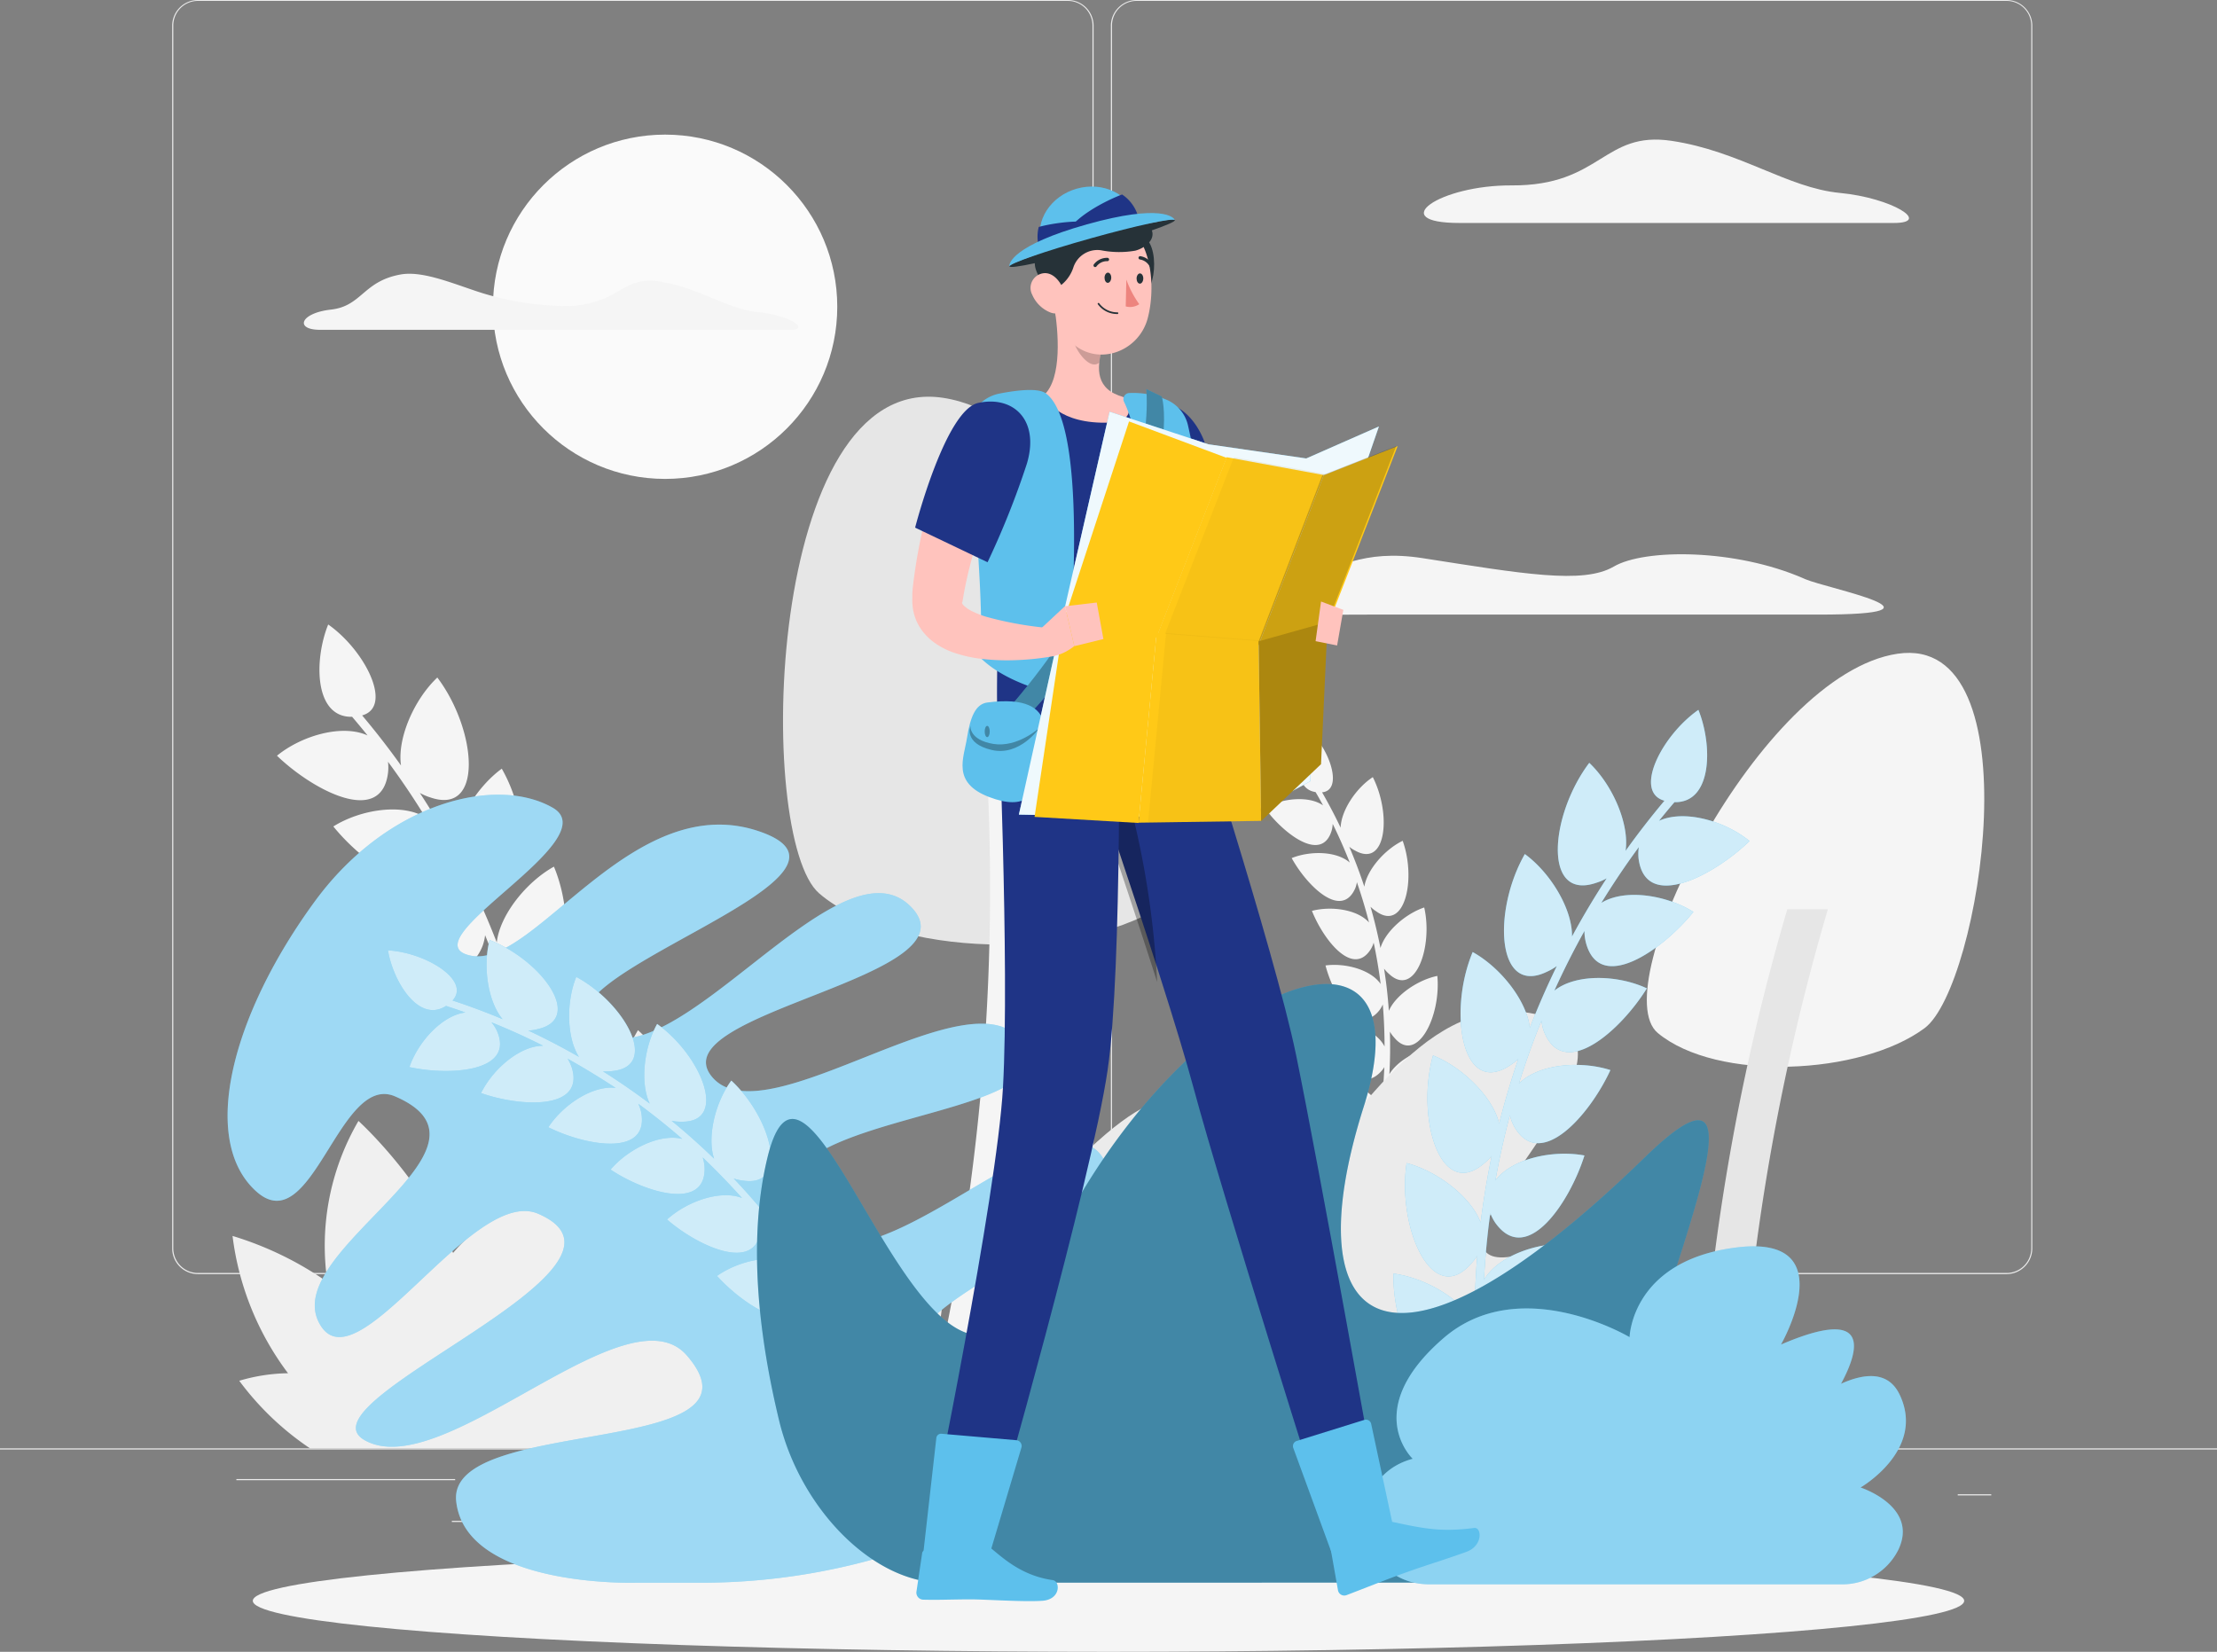 <svg xmlns="http://www.w3.org/2000/svg" width="309.12" height="230.332" viewBox="0 0 309.12 230.332">
  <rect x="0" y="0" width="309.12" height="230.332" fill="#808080" stroke="none"/>
  <g id="Exploring-rafiki-2" transform="translate(0 -55)">
    <g id="freepik--background-complete--inject-293" transform="translate(0 55)">
      <rect id="Rectangle_2373" data-name="Rectangle 2373" width="309.12" height="0.157" transform="translate(0 201.961)" fill="#ebebeb"/>
      <rect id="Rectangle_2374" data-name="Rectangle 2374" width="20.807" height="0.157" transform="translate(63.001 212.069)" fill="#ebebeb"/>
      <rect id="Rectangle_2375" data-name="Rectangle 2375" width="27.359" height="0.157" transform="translate(105.643 207.313)" fill="#ebebeb"/>
      <rect id="Rectangle_2376" data-name="Rectangle 2376" width="30.507" height="0.157" transform="translate(32.957 206.239)" fill="#ebebeb"/>
      <rect id="Rectangle_2377" data-name="Rectangle 2377" width="21.542" height="0.157" transform="translate(152.9 208.363)" fill="#ebebeb"/>
      <rect id="Rectangle_2378" data-name="Rectangle 2378" width="4.674" height="0.157" transform="translate(272.972 208.363)" fill="#ebebeb"/>
      <rect id="Rectangle_2379" data-name="Rectangle 2379" width="30.513" height="0.157" transform="translate(179.472 208.363)" fill="#ebebeb"/>
      <rect id="Rectangle_2380" data-name="Rectangle 2380" width="58.852" height="0.157" transform="translate(201.178 211.014)" fill="#ebebeb"/>
      <path id="Path_4271" data-name="Path 4271" d="M163.095,232.662H41.8a3.587,3.587,0,0,1-3.587-3.587V58.556A3.587,3.587,0,0,1,41.8,55h121.3a3.587,3.587,0,0,1,3.587,3.587V229.075A3.587,3.587,0,0,1,163.095,232.662ZM41.8,55.126a3.436,3.436,0,0,0-3.43,3.43V229.075a3.436,3.436,0,0,0,3.43,3.43h121.3a3.436,3.436,0,0,0,3.43-3.43V58.556a3.436,3.436,0,0,0-3.43-3.43Z" transform="translate(-14.206 -55)" fill="#ebebeb"/>
      <path id="Path_4272" data-name="Path 4272" d="M379.4,232.662H258.087a3.593,3.593,0,0,1-3.587-3.587V58.556A3.593,3.593,0,0,1,258.087,55H379.4a3.587,3.587,0,0,1,3.575,3.556V229.075A3.587,3.587,0,0,1,379.4,232.662ZM258.087,55.126a3.436,3.436,0,0,0-3.43,3.43V229.075a3.436,3.436,0,0,0,3.43,3.43H379.4a3.436,3.436,0,0,0,3.43-3.43V58.556a3.436,3.436,0,0,0-3.43-3.43Z" transform="translate(-99.609 -55)" fill="#ebebeb"/>
      <path id="Path_4273" data-name="Path 4273" d="M334.637,181.985c-4.291,2.513-12.784.986-26.706-1.181-8.167-1.256-12.232,1.332-17.892,3.688-2.268.942-12.225,4.222.779,4.222l9.486-.031h62.822c20.047,0,1.4-3.581-1.816-4.95l-.163-.075C351.592,179.472,338.927,179.472,334.637,181.985Z" transform="translate(-109.623 -102.983)" fill="#f5f5f5"/>
      <path id="Path_4274" data-name="Path 4274" d="M328.914,97.609h60.592c5.3,0-.232-3.493-7.539-4.19s-13.947-5.842-23.464-7.262-9.781,6.282-22.283,6.213C326.106,92.313,318.586,97.609,328.914,97.609Z" transform="translate(-125.436 -66.518)" fill="#f5f5f5"/>
      <path id="Path_4275" data-name="Path 4275" d="M84.331,231.946c-1.885,7.262-10.68,1.087-15-4.253,3.769-2.356,9.568-3.279,12.853-1.256q-2.45-4-5.233-7.765a6.522,6.522,0,0,1,0,1.577c-.949,7.463-10.485,2.394-15.479-2.419,3.443-2.814,9.1-4.442,12.634-2.827-.7-.873-1.426-1.74-2.155-2.6-5.3.126-5.334-7.928-3.336-12.872,5.133,3.593,9.1,11.465,4.731,12.678q2.858,3.392,5.422,6.986c-.553-3.769,1.822-9.21,5.063-12.269,5.491,7.275,6.527,19.293-.967,16.723a7.714,7.714,0,0,1-1.47-.628q2.6,3.97,4.844,8.117c-.069-3.8,2.978-8.871,6.578-11.5,4.492,7.847,4.014,19.858-3.085,16.4a7.753,7.753,0,0,1-1.382-.792q2.073,4.234,3.769,8.619c.415-3.769,4.071-8.406,7.972-10.567,3.468,8.3,1.5,20.16-5.114,15.856a7.778,7.778,0,0,1-1.256-.955q1.527,4.448,2.676,9.015c.873-3.688,5.082-7.84,9.216-9.5,2.412,8.657-1,20.223-7.036,15.077a7.7,7.7,0,0,1-1.143-1.106q.961,4.617,1.545,9.31c1.319-3.568,6.012-7.174,10.322-8.305,1.319,8.908-3.505,20.034-8.858,14.173a7.272,7.272,0,0,1-.993-1.256c.251,3.141.377,6.32.364,9.5,1.759-3.4,6.86-6.414,11.308-7,.207,9.059-5.993,19.619-10.567,13.054a7.884,7.884,0,0,1-.829-1.369q-.207,4.693-.817,9.423a.6.6,0,1,1-1.181-.144,112.08,112.08,0,0,0,.917-15.448,6.282,6.282,0,0,1-.892,1.307c-5.133,5.541-9.913-4.247-11.138-10.962,4.435-.264,9.97,1.684,11.892,5.026q-.245-4.693-.88-9.329a6.434,6.434,0,0,1-.722,1.395c-4.4,6.087-10.366-2.928-12.407-9.423,4.366-.817,10.1.421,12.42,3.493q-.823-4.6-2.023-9.1a6.2,6.2,0,0,1-.547,1.47c-3.619,6.565-10.642-1.589-13.469-7.765,4.234-1.357,10.052-.842,12.753,1.885q-1.382-4.448-3.141-8.764a6.383,6.383,0,0,1-.364,1.527c-2.777,6.954-10.749-.251-14.33-6.044,4.027-1.885,9.888-2.079,12.891.32q-1.922-4.241-4.2-8.324A6.313,6.313,0,0,1,84.331,231.946Z" transform="translate(-22.853 -112.452)" fill="#f5f5f5"/>
      <path id="Path_4276" data-name="Path 4276" d="M298.21,243.487c-1.973,4.284-6.747-.509-8.827-4.291,2.595-1.049,6.282-.98,8.1.628q-1.074-2.739-2.381-5.4a4.069,4.069,0,0,1-.157.98c-1.407,4.517-6.76.327-9.323-3.2,2.444-1.363,6.125-1.746,8.136-.358-.339-.628-.685-1.256-1.043-1.853-3.3-.5-2.431-5.5-.628-8.343,2.783,2.8,4.4,8.11,1.533,8.374q1.395,2.419,2.588,4.932c.075-2.406,2.142-5.51,4.486-7.049,2.6,5.12,1.916,12.678-2.438,10.259a4.235,4.235,0,0,1-.842-.547q1.168,2.739,2.1,5.566c.377-2.362,2.827-5.17,5.346-6.4,1.922,5.352.3,12.747-3.719,9.819a4.4,4.4,0,0,1-.766-.628c.54,1.885,1.005,3.82,1.388,5.761.672-2.293,3.449-4.762,6.1-5.654,1.256,5.522-1.288,12.659-4.913,9.26a4.874,4.874,0,0,1-.685-.729q.465,2.921.666,5.88c.949-2.193,4.014-4.3,6.76-4.869.54,5.654-2.852,12.414-6.025,8.582a4.724,4.724,0,0,1-.591-.81q.094,2.965-.069,5.937c1.212-2.061,4.517-3.769,7.313-4-.163,5.654-4.4,12.024-7.049,7.8a4.4,4.4,0,0,1-.477-.886c-.195,1.979-.465,3.958-.823,5.924,1.464-1.916,4.957-3.216,7.759-3.091-.867,5.654-5.874,11.49-7.978,6.91a4.322,4.322,0,0,1-.364-.942c-.433,1.922-.949,3.838-1.545,5.736a.377.377,0,1,1-.71-.226,70.543,70.543,0,0,0,2.268-9.467,4.113,4.113,0,0,1-.7.71c-3.769,2.865-5.654-3.719-5.692-8.016,2.777.32,5.987,2.142,6.81,4.435q.364-2.94.484-5.88a3.769,3.769,0,0,1-.628.785c-3.4,3.286-6.094-2.953-6.647-7.193,2.8-.031,6.207,1.37,7.306,3.531q0-2.94-.245-5.861a4.006,4.006,0,0,1-.5.848c-2.965,3.669-6.42-2.155-7.488-6.282,2.77-.377,6.332.591,7.689,2.588-.245-1.935-.565-3.864-.974-5.773a3.712,3.712,0,0,1-.39.9c-2.513,4-6.634-1.338-8.217-5.327,2.708-.71,6.358-.195,7.96,1.621-.484-1.885-1.049-3.769-1.69-5.616a3.964,3.964,0,0,1-.264.924Z" transform="translate(-109.282 -119.544)" fill="#f5f5f5"/>
      <path id="Path_4277" data-name="Path 4277" d="M51.61,318.271A46.732,46.732,0,0,1,64.84,324.7a34.55,34.55,0,0,1,4.328-22.465s8.676,7.834,13.193,18.407a27.063,27.063,0,0,1,4.529-4.253,42.393,42.393,0,0,1-1.175-6.332,59.987,59.987,0,0,1,16.906,8.211,44.133,44.133,0,0,1,5.522-28.691s11.076,10.008,16.849,23.514a32.5,32.5,0,0,1,7.495-6.59s5.842,9.913,6.4,20.669a39.372,39.372,0,0,1,11.785-.817s-.232,12.784-8.657,19.758a20.35,20.35,0,0,1-2.544,1.778H62.415a39.949,39.949,0,0,1-9.869-9.423,24.951,24.951,0,0,1,6.8-1.049A40,40,0,0,1,51.61,318.271Z" transform="translate(-19.187 -145.931)" fill="#f0f0f0"/>
      <circle id="Ellipse_39" data-name="Ellipse 39" cx="24.004" cy="24.004" r="24.004" transform="translate(68.733 18.771)" fill="#fafafa"/>
      <path id="Path_4278" data-name="Path 4278" d="M130.742,122.216c-4.3-.415-8.23-3.449-13.821-4.284-2.777-.415-4.4.628-6.044,1.608a13.807,13.807,0,0,1-7.74,1.809,40.206,40.206,0,0,1-12.188-2.236c-3.549-1.206-7.25-2.651-10.052-2.136-5.214.955-5.359,4.4-9.675,4.888s-5.089,2.821-1.52,2.821h65.473C138.305,124.685,135.014,122.605,130.742,122.216Z" transform="translate(-25.074 -78.696)" fill="#f5f5f5"/>
      <path id="Path_4279" data-name="Path 4279" d="M374.983,256.41c-7.539-6.282,14.192-50.044,33.434-52.89s11.591,46.363,3.769,52.205C403.322,262.322,383.219,263.232,374.983,256.41Z" transform="translate(-143.832 -112.364)" fill="#f5f5f5"/>
      <path id="Path_4280" data-name="Path 4280" d="M401.435,262.74h-5.654a313.119,313.119,0,0,0-12.451,75.173h5.654a312.812,312.812,0,0,1,12.451-75.173Z" transform="translate(-146.574 -135.952)" fill="#e6e6e6"/>
      <path id="Path_4281" data-name="Path 4281" d="M295.963,346.308s16.372-12.9,22.239-26.385c8.5-19.563-21.36,4.09-26.3-.942s23.558-28.327,8.217-32.862-25.06,12.564-35.853,25.085c-17.672,20.505-1.175-31.581-27.755-6.577-17.326,16.3-17.364,41.777-17.364,41.777Z" transform="translate(-84.693 -144.366)" fill="#ebebeb"/>
      <path id="Path_4282" data-name="Path 4282" d="M231.354,215.62c11.446-8.293-6.992-66.24-31.794-70s-26.266,61.371-17.282,69.1C192.423,223.448,218.883,224.654,231.354,215.62Z" transform="translate(-68.059 -90.146)" fill="#e6e6e6"/>
      <path id="Path_4283" data-name="Path 4283" d="M216.652,224h9.662a312.1,312.1,0,0,1-9.178,99.511H207.48A311.915,311.915,0,0,0,216.652,224Z" transform="translate(-79.345 -121.55)" fill="#f5f5f5"/>
    </g>
    <g id="freepik--Shadow--inject-293" transform="translate(35.25 271.109)">
      <ellipse id="freepik--path--inject-293" cx="119.31" cy="7.111" rx="119.31" ry="7.111" fill="#f5f5f5"/>
    </g>
    <g id="freepik--Jungle--inject-293" transform="translate(31.737 153.982)">
      <path id="Path_4284" data-name="Path 4284" d="M344.042,250.909c1.885,7.262,10.68,1.087,15-4.253-3.769-2.362-9.562-3.286-12.847-1.256q2.444-3.989,5.233-7.784a6.512,6.512,0,0,0-.038,1.577c.949,7.47,10.491,2.394,15.479-2.419-3.443-2.808-9.1-4.435-12.627-2.821q1.055-1.319,2.155-2.6c5.3.119,5.334-7.934,3.336-12.872-5.139,3.593-9.1,11.465-4.73,12.671q-2.858,3.4-5.422,6.992c.553-3.769-1.822-9.21-5.063-12.275-5.491,7.281-6.527,19.3.967,16.73a7.651,7.651,0,0,0,1.464-.628q-2.588,3.958-4.837,8.117c.069-3.8-2.978-8.871-6.577-11.5-4.5,7.865-4,19.864,3.085,16.409a7.69,7.69,0,0,0,1.376-.792q-2.067,4.234-3.769,8.619c-.408-3.769-4.065-8.412-7.966-10.573-3.468,8.305-1.508,20.166,5.114,15.856a7.675,7.675,0,0,0,1.256-.949q-1.527,4.448-2.676,9.015c-.873-3.694-5.082-7.84-9.222-9.5-2.406,8.657,1.005,20.216,7.042,15.109a7.643,7.643,0,0,0,1.137-1.106c-.628,3.072-1.156,6.182-1.539,9.31-1.319-3.575-6.012-7.174-10.322-8.305-1.326,8.908,3.5,20.034,8.858,14.166a7.822,7.822,0,0,0,.993-1.256q-.383,4.724-.371,9.5c-1.759-3.411-6.86-6.414-11.308-7-.207,9.065,5.993,19.619,10.56,13.061a7.347,7.347,0,0,0,.829-1.376q.214,4.693.823,9.423a.628.628,0,1,0,1.175-.151,112,112,0,0,1-.917-15.442,6.575,6.575,0,0,0,.9,1.307c5.133,5.535,9.907-4.247,11.138-10.963-4.435-.27-9.97,1.684-11.892,5.026.163-3.141.452-6.245.879-9.329a6.17,6.17,0,0,0,.722,1.395c4.4,6.087,10.366-2.928,12.407-9.423-4.4-.817-10.1.415-12.42,3.487q.823-4.592,2.023-9.1a6.408,6.408,0,0,0,.547,1.47c3.619,6.565,10.642-1.589,13.469-7.765-4.234-1.357-10.052-.842-12.753,1.885q1.376-4.448,3.141-8.764a6.285,6.285,0,0,0,.358,1.52c2.783,6.961,10.755-.245,14.336-6.037-4.033-1.885-9.888-2.079-12.9.32q1.922-4.247,4.2-8.324A6.314,6.314,0,0,0,344.042,250.909Z" transform="translate(-154.661 -218.48)" fill="#5dc0ec"/>
      <path id="Path_4285" data-name="Path 4285" d="M344.042,250.909c1.885,7.262,10.68,1.087,15-4.253-3.769-2.362-9.562-3.286-12.847-1.256q2.444-3.989,5.233-7.784a6.512,6.512,0,0,0-.038,1.577c.949,7.47,10.491,2.394,15.479-2.419-3.443-2.808-9.1-4.435-12.627-2.821q1.055-1.319,2.155-2.6c5.3.119,5.334-7.934,3.336-12.872-5.139,3.593-9.1,11.465-4.73,12.671q-2.858,3.4-5.422,6.992c.553-3.769-1.822-9.21-5.063-12.275-5.491,7.281-6.527,19.3.967,16.73a7.651,7.651,0,0,0,1.464-.628q-2.588,3.958-4.837,8.117c.069-3.8-2.978-8.871-6.577-11.5-4.5,7.865-4,19.864,3.085,16.409a7.69,7.69,0,0,0,1.376-.792q-2.067,4.234-3.769,8.619c-.408-3.769-4.065-8.412-7.966-10.573-3.468,8.305-1.508,20.166,5.114,15.856a7.675,7.675,0,0,0,1.256-.949q-1.527,4.448-2.676,9.015c-.873-3.694-5.082-7.84-9.222-9.5-2.406,8.657,1.005,20.216,7.042,15.109a7.643,7.643,0,0,0,1.137-1.106c-.628,3.072-1.156,6.182-1.539,9.31-1.319-3.575-6.012-7.174-10.322-8.305-1.326,8.908,3.5,20.034,8.858,14.166a7.822,7.822,0,0,0,.993-1.256q-.383,4.724-.371,9.5c-1.759-3.411-6.86-6.414-11.308-7-.207,9.065,5.993,19.619,10.56,13.061a7.347,7.347,0,0,0,.829-1.376q.214,4.693.823,9.423a.628.628,0,1,0,1.175-.151,112,112,0,0,1-.917-15.442,6.575,6.575,0,0,0,.9,1.307c5.133,5.535,9.907-4.247,11.138-10.963-4.435-.27-9.97,1.684-11.892,5.026.163-3.141.452-6.245.879-9.329a6.17,6.17,0,0,0,.722,1.395c4.4,6.087,10.366-2.928,12.407-9.423-4.4-.817-10.1.415-12.42,3.487q.823-4.592,2.023-9.1a6.408,6.408,0,0,0,.547,1.47c3.619,6.565,10.642-1.589,13.469-7.765-4.234-1.357-10.052-.842-12.753,1.885q1.376-4.448,3.141-8.764a6.285,6.285,0,0,0,.358,1.52c2.783,6.961,10.755-.245,14.336-6.037-4.033-1.885-9.888-2.079-12.9.32q1.922-4.247,4.2-8.324A6.314,6.314,0,0,0,344.042,250.909Z" transform="translate(-154.661 -218.48)" fill="#fff" opacity="0.7"/>
      <path id="Path_4286" data-name="Path 4286" d="M107.468,347.2h8.688A90.056,90.056,0,0,0,167.6,331.315c9.028-6.282,15.706-13.588,12.382-20.323-8.1-16.39-25.839,14.656-32.8,5.836s31.757-18.847,25.311-28.961-34.741,23.125-42.826,8.305,38.284-13.023,31.832-24.023-36.073,13.469-43.461,4.486,37.725-13.921,27.642-23.8-32.781,24.7-43.787,17.515,41.092-21.221,23.131-27.786-31.7,19.161-40.665,17.182,19.33-16.152,11.471-20.625-22.943-.792-33.076,12.967c-11.66,15.882-16.164,33.3-8.305,40.489S66.043,276,73.871,279.386c16.617,7.143-15.605,21.29-10.68,31.411s21.36-19.079,30.645-15.04c17.4,7.539-33.717,26.078-24.249,31.543,10.887,6.282,36.6-21.441,44.968-11.785,12.5,14.449-33.516,8.261-32.165,20.342S107.468,347.2,107.468,347.2Z" transform="translate(-50.519 -225.485)" fill="#5dc0ec"/>
      <path id="Path_4287" data-name="Path 4287" d="M107.468,347.2h8.688A90.056,90.056,0,0,0,167.6,331.315c9.028-6.282,15.706-13.588,12.382-20.323-8.1-16.39-25.839,14.656-32.8,5.836s31.757-18.847,25.311-28.961-34.741,23.125-42.826,8.305,38.284-13.023,31.832-24.023-36.073,13.469-43.461,4.486,37.725-13.921,27.642-23.8-32.781,24.7-43.787,17.515,41.092-21.221,23.131-27.786-31.7,19.161-40.665,17.182,19.33-16.152,11.471-20.625-22.943-.792-33.076,12.967c-11.66,15.882-16.164,33.3-8.305,40.489S66.043,276,73.871,279.386c16.617,7.143-15.605,21.29-10.68,31.411s21.36-19.079,30.645-15.04c17.4,7.539-33.717,26.078-24.249,31.543,10.887,6.282,36.6-21.441,44.968-11.785,12.5,14.449-33.516,8.261-32.165,20.342S107.468,347.2,107.468,347.2Z" transform="translate(-50.519 -225.485)" fill="#fff" opacity="0.4"/>
      <path id="Path_4288" data-name="Path 4288" d="M111.729,287.317c1.885,6.037-7.187,5.516-12.64,3.593,1.659-3.355,5.4-6.59,8.651-6.6q-3.518-1.784-7.2-3.26a5.29,5.29,0,0,1,.729,1.118c2.626,5.773-6.458,6.358-12.169,5.12,1.219-3.537,4.555-7.206,7.8-7.614-.892-.32-1.8-.628-2.7-.917-3.769,2.438-7.338-3.317-8.092-7.746,5.271.3,11.6,4.19,9,6.992q3.562,1.169,6.986,2.607c-2.067-2.469-2.777-7.413-1.809-11.044,7.162,2.789,13.23,10.944,6.722,12.42a6.207,6.207,0,0,1-1.326.207q3.619,1.7,7.061,3.675c-1.728-2.7-1.79-7.677-.377-11.157,6.7,3.625,11.679,12.451,5.057,13.124a6.523,6.523,0,0,1-1.338.044q3.355,2.123,6.527,4.5c-1.376-2.884-.81-7.834,1.03-11.107,6.157,4.4,10.008,13.783,3.355,13.632a6.773,6.773,0,0,1-1.332-.119c2.048,1.671,4.021,3.436,5.918,5.277-1.011-3.034.163-7.872,2.4-10.893,5.56,5.133,8.236,14.933,1.646,13.947a6.359,6.359,0,0,1-1.307-.289q2.733,2.884,5.227,5.993c-.628-3.141,1.137-7.809,3.725-10.529,4.894,5.8,6.364,15.913-.069,14.085a6.37,6.37,0,0,1-1.256-.452q2.368,3.216,4.473,6.64c-.245-3.216,2.079-7.633,4.982-10.014,4.165,6.4,4.4,16.717-1.784,14.041a6.766,6.766,0,0,1-1.206-.628q1.929,3.455,3.581,7.1a.509.509,0,1,1-.911.415,93.6,93.6,0,0,0-6.188-11.478,5.4,5.4,0,0,1-.063,1.332c-1.225,6.245-8.984,1.351-12.841-2.921,3.059-2.161,7.89-3.21,10.755-1.652q-2.249-3.26-4.756-6.282a5.536,5.536,0,0,1,.094,1.319c-.459,6.32-8.726,2.513-13.061-1.256,2.764-2.513,7.419-4.178,10.447-3q-2.626-2.927-5.478-5.654a5.653,5.653,0,0,1,.258,1.294c.314,6.282-8.337,3.581-13.1.4,2.431-2.846,6.848-5.064,9.989-4.278-1.973-1.715-4.021-3.348-6.125-4.9a5.365,5.365,0,0,1,.415,1.256c1.087,6.219-7.815,4.586-12.954,2.017,2.061-3.141,6.169-5.868,9.386-5.484q-3.26-2.136-6.7-4.071a5.692,5.692,0,0,1,.559,1.194Z" transform="translate(-63.751 -237.474)" fill="#5dc0ec"/>
      <path id="Path_4289" data-name="Path 4289" d="M111.729,287.317c1.885,6.037-7.187,5.516-12.64,3.593,1.659-3.355,5.4-6.59,8.651-6.6q-3.518-1.784-7.2-3.26a5.29,5.29,0,0,1,.729,1.118c2.626,5.773-6.458,6.358-12.169,5.12,1.219-3.537,4.555-7.206,7.8-7.614-.892-.32-1.8-.628-2.7-.917-3.769,2.438-7.338-3.317-8.092-7.746,5.271.3,11.6,4.19,9,6.992q3.562,1.169,6.986,2.607c-2.067-2.469-2.777-7.413-1.809-11.044,7.162,2.789,13.23,10.944,6.722,12.42a6.207,6.207,0,0,1-1.326.207q3.619,1.7,7.061,3.675c-1.728-2.7-1.79-7.677-.377-11.157,6.7,3.625,11.679,12.451,5.057,13.124a6.523,6.523,0,0,1-1.338.044q3.355,2.123,6.527,4.5c-1.376-2.884-.81-7.834,1.03-11.107,6.157,4.4,10.008,13.783,3.355,13.632a6.773,6.773,0,0,1-1.332-.119c2.048,1.671,4.021,3.436,5.918,5.277-1.011-3.034.163-7.872,2.4-10.893,5.56,5.133,8.236,14.933,1.646,13.947a6.359,6.359,0,0,1-1.307-.289q2.733,2.884,5.227,5.993c-.628-3.141,1.137-7.809,3.725-10.529,4.894,5.8,6.364,15.913-.069,14.085a6.37,6.37,0,0,1-1.256-.452q2.368,3.216,4.473,6.64c-.245-3.216,2.079-7.633,4.982-10.014,4.165,6.4,4.4,16.717-1.784,14.041a6.766,6.766,0,0,1-1.206-.628q1.929,3.455,3.581,7.1a.509.509,0,1,1-.911.415,93.6,93.6,0,0,0-6.188-11.478,5.4,5.4,0,0,1-.063,1.332c-1.225,6.245-8.984,1.351-12.841-2.921,3.059-2.161,7.89-3.21,10.755-1.652q-2.249-3.26-4.756-6.282a5.536,5.536,0,0,1,.094,1.319c-.459,6.32-8.726,2.513-13.061-1.256,2.764-2.513,7.419-4.178,10.447-3q-2.626-2.927-5.478-5.654a5.653,5.653,0,0,1,.258,1.294c.314,6.282-8.337,3.581-13.1.4,2.431-2.846,6.848-5.064,9.989-4.278-1.973-1.715-4.021-3.348-6.125-4.9a5.365,5.365,0,0,1,.415,1.256c1.087,6.219-7.815,4.586-12.954,2.017,2.061-3.141,6.169-5.868,9.386-5.484q-3.26-2.136-6.7-4.071a5.692,5.692,0,0,1,.559,1.194Z" transform="translate(-63.751 -237.474)" fill="#fff" opacity="0.7"/>
      <path id="Path_4290" data-name="Path 4290" d="M177.423,303.506c6.169-25.33,23.345,49.309,38.008,16.145,18.011-40.747,55.02-54.4,45.125-23.213s3.3,41.99,39.189,7.068c26.021-25.324-14.688,50.6.923,47.745,13.193-2.444,31.763-7.865,27.523,3.575a11.462,11.462,0,0,1-11.063,7.96l-115.386.031c-9.505,0-19.7-10.165-22.7-22.616C176.323,328.955,174.558,315.3,177.423,303.506Z" transform="translate(-102.146 -241.104)" fill="#5dc0ec"/>
      <g id="Group_3921" data-name="Group 3921" transform="translate(73.812 38.231)" opacity="0.3">
        <path id="Path_4291" data-name="Path 4291" d="M177.423,303.506c6.169-25.33,23.345,49.309,38.008,16.145,18.011-40.747,55.02-54.4,45.125-23.213s3.3,41.99,39.189,7.068c26.021-25.324-14.688,50.6.923,47.745,13.193-2.444,31.763-7.865,27.523,3.575a11.462,11.462,0,0,1-11.063,7.96l-115.386.031c-9.505,0-19.7-10.165-22.7-22.616C176.323,328.955,174.558,315.3,177.423,303.506Z" transform="translate(-175.957 -279.335)"/>
      </g>
      <path id="Path_4292" data-name="Path 4292" d="M317.6,367.177s-7.256-6.816,4.272-16.8c10.68-9.273,25.971-.157,25.971-.157s.245-10.78,15.077-12.527,6.031,13.557,6.031,13.557c12.684-5.447,10.893.8,8.374,5.466,3.141-1.413,6.546-1.885,8.167,1.508,3.694,7.7-5.447,12.96-5.447,12.96s8.211,2.651,5.246,8.732a8.713,8.713,0,0,1-7.884,4.768H319.951c-10.372,0-12.389-14.77-2.375-17.5Z" transform="translate(-152.363 -262.747)" fill="#5dc0ec"/>
      <path id="Path_4293" data-name="Path 4293" d="M317.6,367.177s-7.256-6.816,4.272-16.8c10.68-9.273,25.971-.157,25.971-.157s.245-10.78,15.077-12.527,6.031,13.557,6.031,13.557c12.684-5.447,10.893.8,8.374,5.466,3.141-1.413,6.546-1.885,8.167,1.508,3.694,7.7-5.447,12.96-5.447,12.96s8.211,2.651,5.246,8.732a8.713,8.713,0,0,1-7.884,4.768H319.951c-10.372,0-12.389-14.77-2.375-17.5Z" transform="translate(-152.363 -262.747)" fill="#fff" opacity="0.3"/>
    </g>
    <g id="freepik--Character--inject-293" transform="translate(127.203 81.013)">
      <path id="Path_4294" data-name="Path 4294" d="M267.446,159.33l1.156,8.94c.4,2.959.823,5.943,1.4,8.707l.364,1.577a1.313,1.313,0,0,0,.32.591,4.85,4.85,0,0,0,2.557,1.049,29.8,29.8,0,0,0,8.255-.163l1.212,3.644a25.959,25.959,0,0,1-4.687,1.721,20.588,20.588,0,0,1-5.177.741,13.935,13.935,0,0,1-2.934-.3,9.424,9.424,0,0,1-3.173-1.351,7.89,7.89,0,0,1-2.595-2.909,9.648,9.648,0,0,1-.628-1.577c-.132-.4-.283-.823-.4-1.212a82.209,82.209,0,0,1-2.117-9.348c-.528-3.1-.949-6.15-1.256-9.3Z" transform="translate(-226.532 -120.645)" fill="#ffc3bd"/>
      <path id="Path_4295" data-name="Path 4295" d="M254.406,147.864c-2.513,3.964,3.091,18.3,3.091,18.3l10.68-3.235a60.062,60.062,0,0,0-3.235-12.389C262.58,144.78,257.152,143.517,254.406,147.864Z" transform="translate(-224.304 -115.207)" fill="#1f3486"/>
      <path id="Path_4296" data-name="Path 4296" d="M250.763,147.575c1.156,5.365,2.865,17.816.27,37.945l-26.166,1.8c-.415-3.656.81-21.247-1.577-38.793a4.976,4.976,0,0,1,4.46-5.654c1.137-.107,2.356-.188,3.562-.22a97.527,97.527,0,0,1,11.145.276,44.483,44.483,0,0,1,4.5.779A5.026,5.026,0,0,1,250.763,147.575Z" transform="translate(-212.959 -113.581)" fill="#1f3486"/>
      <path id="Path_4297" data-name="Path 4297" d="M237.5,122.78c.628,3.606,1.15,10.19-1.414,12.52,0,0,1.351,3.675,8.01,3.838,6.087.151,3.141-3.562,3.141-3.562-3.977-1.049-3.8-4.014-3.034-6.785Z" transform="translate(-217.736 -106.212)" fill="#ffc3bd"/>
      <path id="Path_4298" data-name="Path 4298" d="M242.582,126.69l3.964,3.549a11.772,11.772,0,0,0-.39,1.973c-1.344,1.206-3.581-1.985-3.706-3.587A5.484,5.484,0,0,1,242.582,126.69Z" transform="translate(-220.088 -107.666)" opacity="0.2"/>
      <path id="Path_4299" data-name="Path 4299" d="M230.081,142.025c-1.068-.766-3.9-.465-6.471.038a5.422,5.422,0,0,0-4.347,5.868c.792,7.991,2.224,24.061,1.709,30.971,4.077,4.058,11.848,5.365,11.848,5.365S236.891,146.95,230.081,142.025Z" transform="translate(-211.47 -113.194)" fill="#5dc0ec"/>
      <path id="Path_4300" data-name="Path 4300" d="M254.485,142.231a11.817,11.817,0,0,1,5.026.842,5.12,5.12,0,0,1,3.2,3.587,92.216,92.216,0,0,1,1.5,32.925c-4.077,4.058-6.446,3.242-6.446,3.242s.465-30.431-3.958-39.377a.854.854,0,0,1,.685-1.219Z" transform="translate(-224.289 -113.438)" fill="#5dc0ec"/>
      <path id="Path_4301" data-name="Path 4301" d="M291.631,191.921l3.21-1.621-.76,5.528s-2.84,1.294-3.9-1.457Z" transform="translate(-237.845 -132.439)" fill="#ffc3bd"/>
      <path id="Path_4302" data-name="Path 4302" d="M256.724,107.607c2.481,1.527,1.382,9.926-1.508,7.589S255.1,106.615,256.724,107.607Z" transform="translate(-224.379 -100.532)" fill="#263238"/>
      <path id="Path_4303" data-name="Path 4303" d="M237.865,110.061c.176,4.862.038,7.715,2.425,10.271,3.6,3.838,9.643,1.759,10.925-3.059,1.15-4.335.66-11.559-4.046-13.607a6.634,6.634,0,0,0-9.3,6.4Z" transform="translate(-218.393 -98.896)" fill="#ffc3bd"/>
      <path id="Path_4304" data-name="Path 4304" d="M239.433,109.836a5.177,5.177,0,0,1-3.462,3.348c-1.929-2.884-2.676-4.071-.9-6.094-.98-1.985,9.128-6.565,13.193-4.4s1.633,4.3-.182,4.781a13.054,13.054,0,0,1-4.768-.05A3.524,3.524,0,0,0,239.433,109.836Z" transform="translate(-216.983 -98.533)" fill="#263238"/>
      <path id="Path_4305" data-name="Path 4305" d="M233.38,118.651a4.617,4.617,0,0,0,2.513,2.456c1.514.584,2.425-.729,2.136-2.236-.264-1.357-1.363-3.3-2.94-3.242A2.06,2.06,0,0,0,233.38,118.651Z" transform="translate(-216.653 -103.554)" fill="#ffc3bd"/>
      <path id="Path_4306" data-name="Path 4306" d="M257.3,210.92s12.433,38.234,15.442,52.89c3.141,15.247,11.547,62.232,11.547,62.232l-7.407,2.89s-14.449-45.684-18.407-60.435c-4.316-16.064-18.376-56.4-18.376-56.4Z" transform="translate(-219.227 -142.7)" fill="#1f3486"/>
      <path id="Path_4307" data-name="Path 4307" d="M248.111,216.78l-1.671,9.065c2.664,7.815,6.232,18.407,9.285,27.943A124.458,124.458,0,0,0,248.111,216.78Z" transform="translate(-221.584 -142.875)" opacity="0.3"/>
      <path id="Path_4308" data-name="Path 4308" d="M237.2,211.94s.528,40.131-1.558,54.348c-2.287,15.561-15.662,62.358-15.662,62.358H211s9.2-44.648,10.052-59.964c.936-16.617-.741-55.585-.741-55.585Z" transform="translate(-208.408 -143.08)" fill="#1f3486"/>
      <path id="Path_4309" data-name="Path 4309" d="M245.944,141.36s2.513,21.152-21.724,47.381V191.5s10.391-6.961,17.955-23.552c8.33-18.294,5.93-25.556,5.93-25.556Z" transform="translate(-213.323 -113.12)" fill="#5dc0ec"/>
      <path id="Path_4310" data-name="Path 4310" d="M245.944,141.36s2.513,21.152-21.724,47.381V191.5s10.391-6.961,17.955-23.552c8.33-18.294,5.93-25.556,5.93-25.556Z" transform="translate(-213.323 -113.12)" opacity="0.3"/>
      <path id="Path_4311" data-name="Path 4311" d="M221.471,213.144c-1.665.22-2.381,2.117-2.821,4.925s-2.161,6.238,3.053,8.242,6.691-.377,7.124-3.838S232.32,211.73,221.471,213.144Z" transform="translate(-211.02 -141.198)" fill="#5dc0ec"/>
      <path id="Path_4312" data-name="Path 4312" d="M229.324,218.729s-3.047,2.777-6.414,2.23-3.2-2.469-3.2-2.469-.98,2.381,2.959,3.311S229.324,218.729,229.324,218.729Z" transform="translate(-211.604 -143.239)" opacity="0.3"/>
      <ellipse id="Ellipse_40" data-name="Ellipse 40" cx="0.352" cy="0.785" rx="0.352" ry="0.785" transform="translate(10.093 75.203)" opacity="0.3"/>
      <path id="Path_4313" data-name="Path 4313" d="M280.731,149.761l-10.133,4.46-13.633-1.973L243.176,147.7l-6.6,28.892-6.044,27.29,16.139.3,17.075-.9,7.413-4.052.779-24.042Z" transform="translate(-215.669 -116.307)" fill="#5dc0ec"/>
      <path id="Path_4314" data-name="Path 4314" d="M280.731,149.761l-10.133,4.46-13.633-1.973L243.176,147.7l-6.6,28.892-6.044,27.29,16.139.3,17.075-.9,7.413-4.052.779-24.042Z" transform="translate(-215.669 -116.307)" fill="#fff" opacity="0.9"/>
      <path id="Path_4315" data-name="Path 4315" d="M249.708,149.7,240.8,176.9l12.747,2.953,9.769-25.072Z" transform="translate(-219.487 -116.95)" fill="#ffc917"/>
      <path id="Path_4316" data-name="Path 4316" d="M284.4,160.274l-9.09,23.7-14.223-1.118,9.769-25.072Z" transform="translate(-227.03 -120.045)" fill="#ffc917"/>
      <path id="Path_4317" data-name="Path 4317" d="M284.4,160.274l-9.09,23.7-14.223-1.118,9.769-25.072Z" transform="translate(-226.019 -120.045)" fill="#ac870f" opacity="0.1"/>
      <path id="Path_4318" data-name="Path 4318" d="M292.82,159.345l-9.09,23.7,9.624-2.7,9.769-25.066Z" transform="translate(-235.447 -119.089)" fill="#ffc917"/>
      <path id="Path_4319" data-name="Path 4319" d="M292.82,159.345l-9.09,23.7,9.624-2.7,9.769-25.066Z" transform="translate(-235.645 -119.089)" opacity="0.2"/>
      <path id="Path_4320" data-name="Path 4320" d="M234.01,221.524l4.266-28.534,12.747,2.953-2.513,26.429Z" transform="translate(-216.962 -133.63)" fill="#ffc917"/>
      <path id="Path_4321" data-name="Path 4321" d="M274.184,223.868l-.358-25.06L259.6,197.69l-2.513,26.429Z" transform="translate(-225.543 -135.418)" fill="#ffc917"/>
      <path id="Path_4322" data-name="Path 4322" d="M274.184,223.868l-.358-25.06L259.6,197.69l-2.513,26.429Z" transform="translate(-224.217 -135.418)" fill="#ac870f" opacity="0.1"/>
      <path id="Path_4323" data-name="Path 4323" d="M284.088,222.935l-.358-25.06,9.624-2.7-.917,19.833Z" transform="translate(-235.447 -134.462)" fill="#ac870f"/>
      <path id="Path_4324" data-name="Path 4324" d="M249.54,116.214c0,.4.188.716.446.722s.477-.308.49-.7-.195-.716-.452-.722S249.546,115.818,249.54,116.214Z" transform="translate(-222.736 -103.51)" fill="#263238"/>
      <path id="Path_4325" data-name="Path 4325" d="M256.65,116.384c0,.4.195.722.452.729s.471-.308.484-.7-.195-.722-.452-.729S256.663,115.988,256.65,116.384Z" transform="translate(-225.379 -103.573)" fill="#263238"/>
      <path id="Path_4326" data-name="Path 4326" d="M254.332,117.06a14.162,14.162,0,0,0,1.8,3.43,2.28,2.28,0,0,1-1.885.308Z" transform="translate(-224.487 -104.086)" fill="#ed847e"/>
      <path id="Path_4327" data-name="Path 4327" d="M250.746,123.786a.119.119,0,1,0,0-.232,3.141,3.141,0,0,1-2.513-1.256.113.113,0,0,0-.157-.038.107.107,0,0,0-.038.157A3.3,3.3,0,0,0,250.746,123.786Z" transform="translate(-222.17 -106.013)" fill="#263238"/>
      <path id="Path_4328" data-name="Path 4328" d="M247.316,113.517a.232.232,0,0,0,.188-.088,1.822,1.822,0,0,1,1.508-.735.239.239,0,0,0,.251-.214.232.232,0,0,0-.207-.251,2.3,2.3,0,0,0-1.916.911.232.232,0,0,0,.038.327A.22.22,0,0,0,247.316,113.517Z" transform="translate(-221.825 -102.289)" fill="#263238"/>
      <path id="Path_4329" data-name="Path 4329" d="M258.858,113.43a.3.3,0,0,0,.1,0,.239.239,0,0,0,.094-.314,2.306,2.306,0,0,0-1.721-1.256.233.233,0,0,0-.251.214.239.239,0,0,0,.214.251h0a1.841,1.841,0,0,1,1.351.993.226.226,0,0,0,.214.113Z" transform="translate(-225.539 -102.152)" fill="#263238"/>
      <path id="Path_4330" data-name="Path 4330" d="M219.185,156.73l-2.808,9.53c-.459,1.589-.88,3.173-1.3,4.743s-.766,3.141-1.037,4.617l-.163.98c0,.088-.031.119-.05.132s-.075.138.188.415a4.731,4.731,0,0,0,1.256.854,12.639,12.639,0,0,0,1.922.748,48.788,48.788,0,0,0,9.317,1.615l.258,3.832a36.561,36.561,0,0,1-5.327.591,30.439,30.439,0,0,1-5.51-.251,18.445,18.445,0,0,1-2.928-.678,10.618,10.618,0,0,1-3.141-1.571,7.791,7.791,0,0,1-1.545-1.514,6.911,6.911,0,0,1-1.125-2.155,7.306,7.306,0,0,1-.314-2.368v-.81l.057-.722a78.612,78.612,0,0,1,1.922-10.422c.829-3.355,1.759-6.615,2.846-9.913Z" transform="translate(-206.874 -118.755)" fill="#ffc3bd"/>
      <path id="Path_4331" data-name="Path 4331" d="M216.3,145.338c-4.586.993-8.8,17.389-8.8,17.389l10.1,4.825a117.047,117.047,0,0,0,5.478-13.727C224.9,147.737,221.208,144.276,216.3,145.338Z" transform="translate(-207.107 -115.166)" fill="#1f3486"/>
      <path id="Path_4332" data-name="Path 4332" d="M234.818,194.551l3.418-3.191,1.3,5.566s-3.078,2.689-5.566.678Z" transform="translate(-216.948 -132.853)" fill="#ffc3bd"/>
      <path id="Path_4333" data-name="Path 4333" d="M245.189,190.53l.93,5.095-4.058.993-1.3-5.566Z" transform="translate(-219.472 -132.529)" fill="#ffc3bd"/>
      <path id="Path_4334" data-name="Path 4334" d="M297.466,396.54l8.468-2.789-3.675-17.169a.754.754,0,0,0-.949-.521l-9.423,2.934a.754.754,0,0,0-.484.974Z" transform="translate(-238.284 -204.083)" fill="#5dc0ec"/>
      <path id="Path_4335" data-name="Path 4335" d="M209.11,396.937l8.726,1.206,5.1-17.113a.81.81,0,0,0-.722-.974l-10.428-.9a.666.666,0,0,0-.729.584Z" transform="translate(-207.705 -205.246)" fill="#5dc0ec"/>
      <path id="Path_4336" data-name="Path 4336" d="M216.614,403.389l-7.539,1.005a.49.49,0,0,0-.49.421l-.8,5.415a.986.986,0,0,0,.98,1.074c2.412.057,3.681-.044,6.722-.044,1.885,0,7.306.377,9.869.195s2.513-2.72,1.457-2.877c-4.844-.685-7.488-3.644-9.185-4.881A1.571,1.571,0,0,0,216.614,403.389Z" transform="translate(-207.212 -214.255)" fill="#5dc0ec"/>
      <path id="Path_4337" data-name="Path 4337" d="M306.071,398.512l-6.282,2.249a.534.534,0,0,0-.352.572l1.194,6.747a.892.892,0,0,0,1.194.729c2.255-.854,5.484-2.161,8.33-3.179,3.336-1.194,4.467-1.457,8.374-2.852,2.362-.848,2.167-3.474,1.1-3.336-4.856.628-7.256.031-12.012-.974A2.807,2.807,0,0,0,306.071,398.512Z" transform="translate(-241.285 -212.394)" fill="#5dc0ec"/>
      <path id="Path_4338" data-name="Path 4338" d="M300.254,191.469l-.867,4.963-3-.6.76-5.528Z" transform="translate(-240.154 -132.441)" fill="#ffc3bd"/>
      <path id="Path_4339" data-name="Path 4339" d="M251.5,103.814c.107.383-4.969,2.149-11.339,3.933s-11.622,2.921-11.735,2.513,4.969-2.149,11.346-3.933S251.4,103.425,251.5,103.814Z" transform="translate(-214.887 -99.133)" fill="#263238"/>
      <path id="Path_4340" data-name="Path 4340" d="M240.33,96.7c-3.644,1.024-5.874,4.454-4.969,7.664l13.193-3.707C247.668,97.446,243.98,95.674,240.33,96.7Z" transform="translate(-217.39 -96.408)" fill="#5dc0ec"/>
      <path id="Path_4341" data-name="Path 4341" d="M234.8,107.476a5.6,5.6,0,0,1,.038-2.544c2.092-.584,6.86-1.256,8.519-.207C239.34,106.176,234.8,107.476,234.8,107.476Z" transform="translate(-217.21 -99.296)" fill="#1f3486"/>
      <path id="Path_4342" data-name="Path 4342" d="M250.876,101.054a5.49,5.49,0,0,0-2.18-2.884c-2.042.754-7.363,3.336-8.016,6.125C244.789,103.089,250.876,101.054,250.876,101.054Z" transform="translate(-219.442 -97.063)" fill="#1f3486"/>
      <path id="Path_4343" data-name="Path 4343" d="M239.223,103.866c-10.4,2.921-10.906,5.5-10.8,5.88-.107-.383,4.969-2.149,11.346-3.933s11.622-2.928,11.729-2.513C251.4,102.886,249.626,100.951,239.223,103.866Z" transform="translate(-214.882 -98.594)" fill="#5dc0ec"/>
    </g>
  </g>
</svg>
